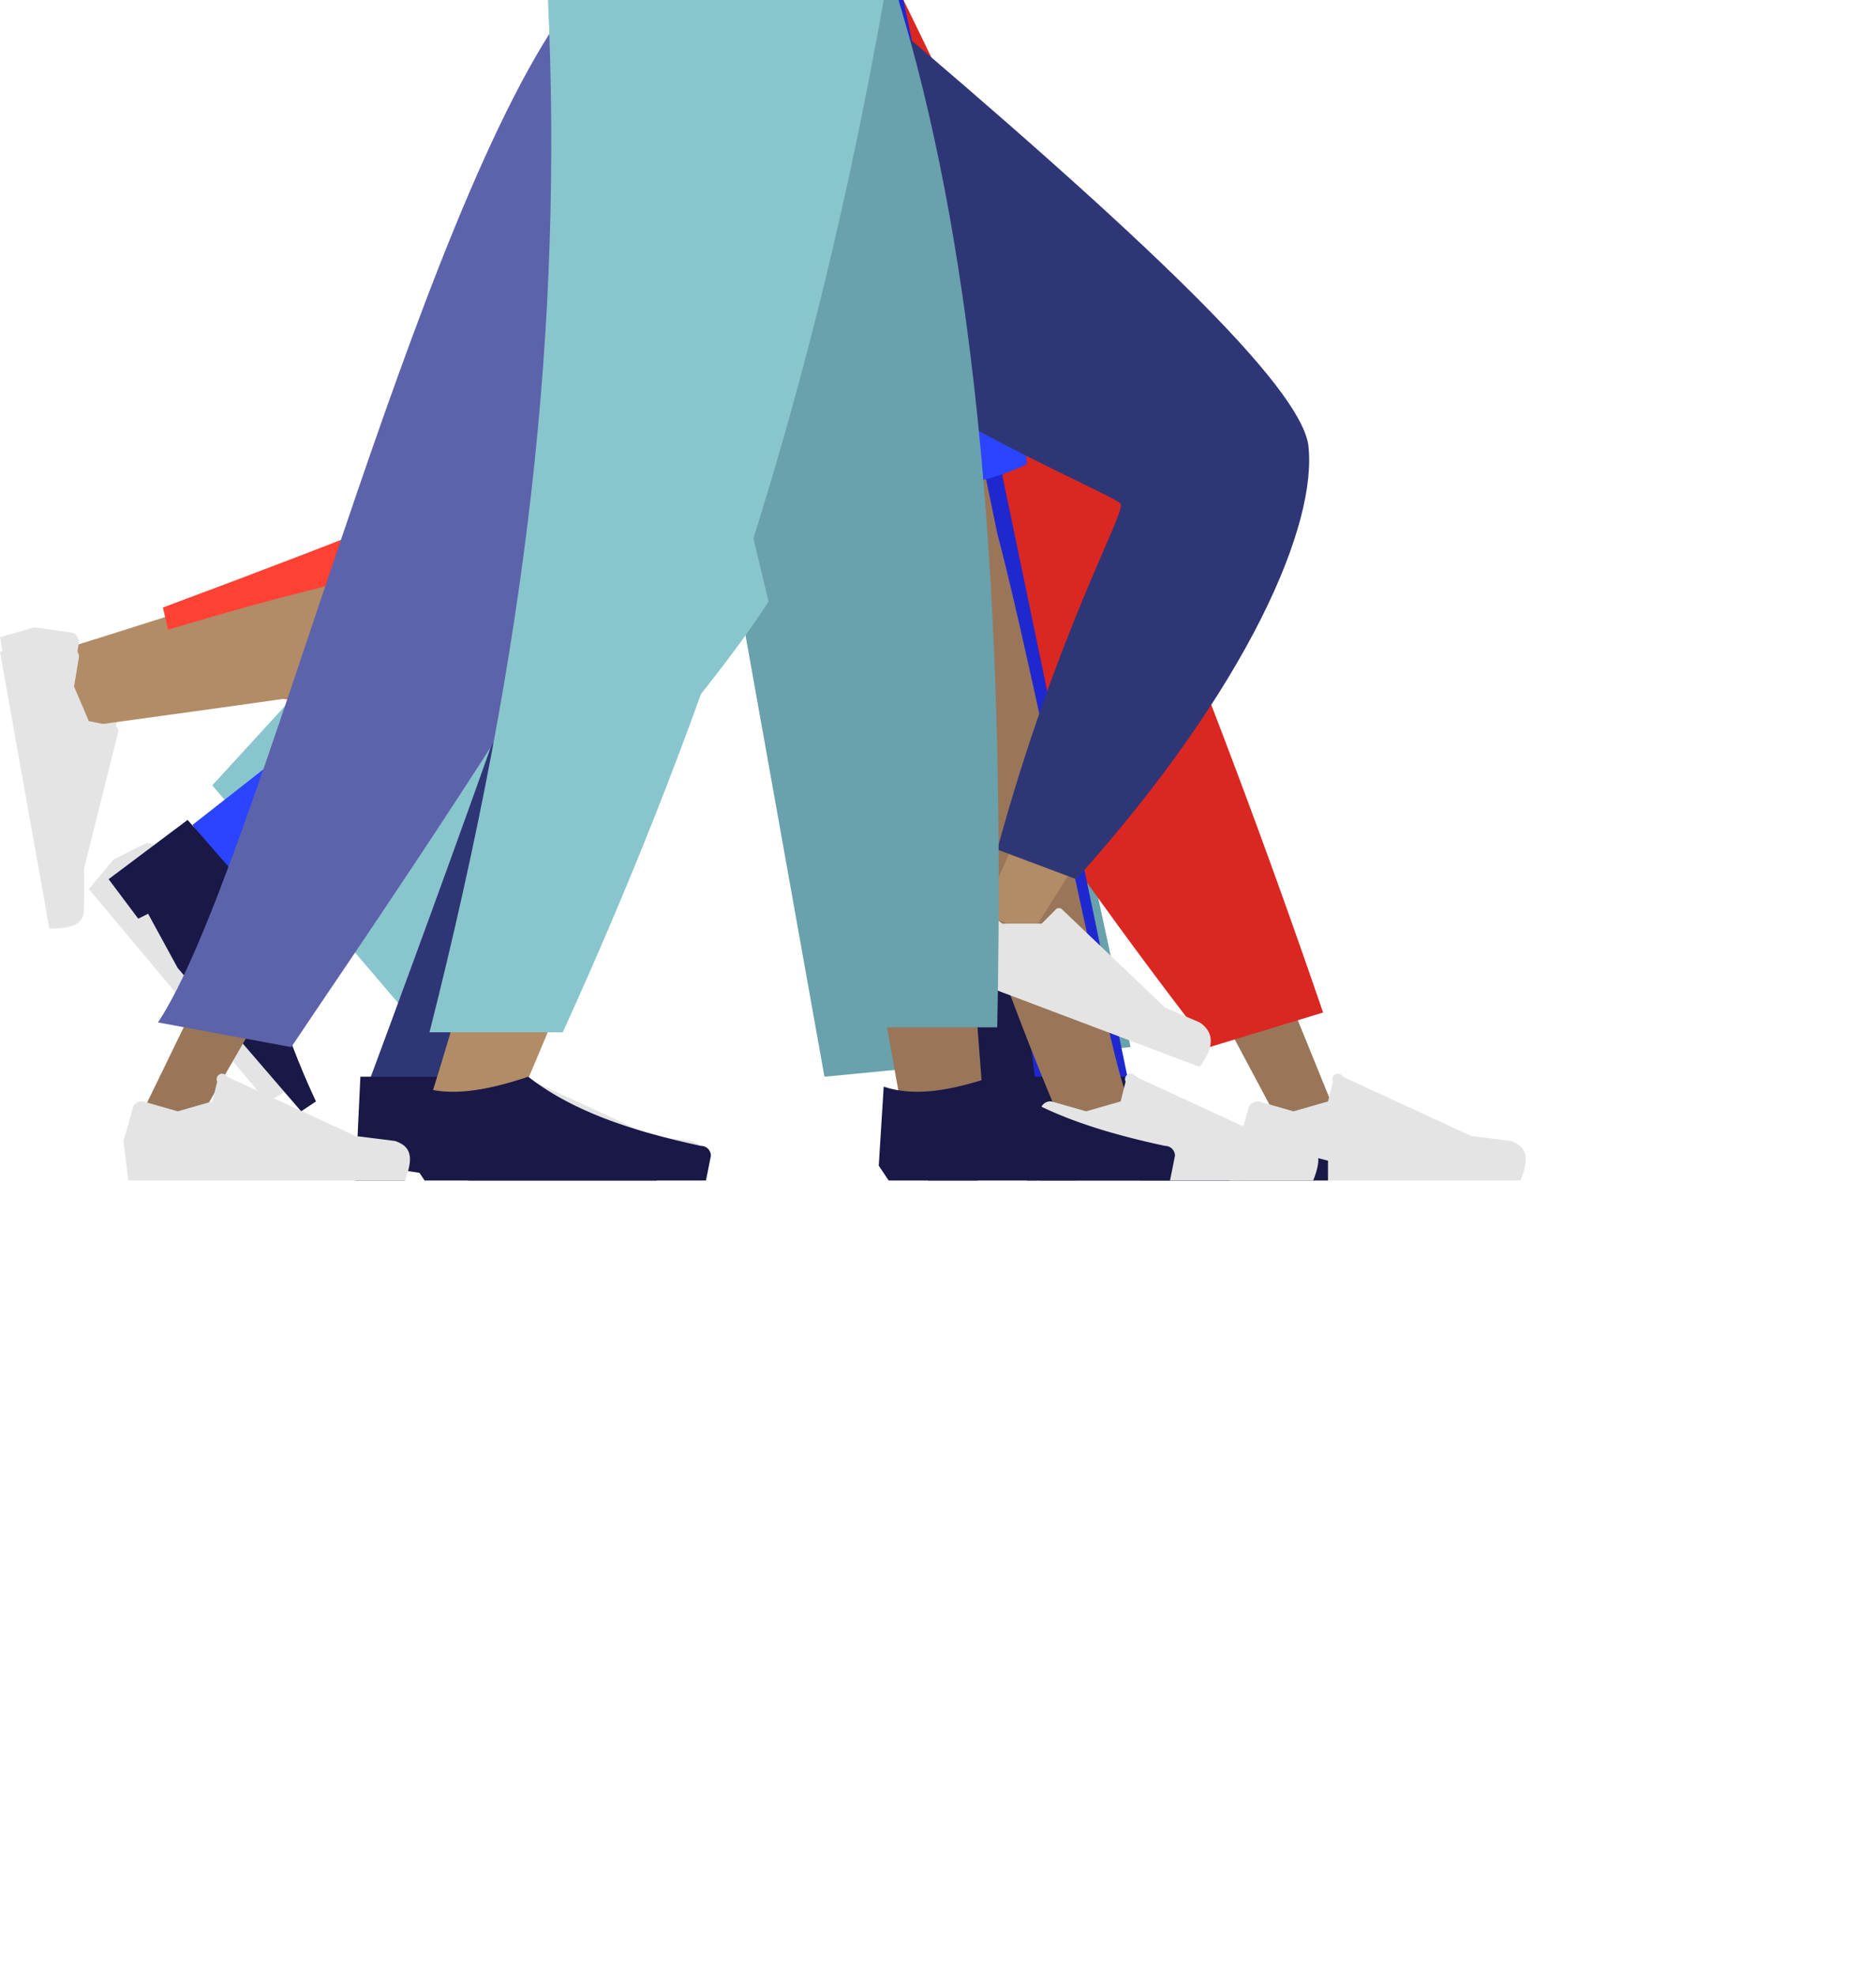 <svg width="380" height="400"
  xmlns="http://www.w3.org/2000/svg">
  <!--Bottom-->
  <path fill="#997659" d="m134 0 49 124 33 105h13L179 0z"/>
  <path d="M124 0c0 44-8 102-9 105l-84 69 9 10c65-38 99-60 102-65 4-7 19-77 31-119h-49Z" fill="#B28B67"/>
  <path d="m29 171-6 3-5 6 36 43c5-2 6-4 4-7l-4-7-8-27a1 1 0 0 0-1-1l-4 2-6-5-3-5a2 2 0 0 0-3-2Zm182 53-2 7 1 8h56c2-5 1-7-2-8l-8-1-26-12a1 1 0 0 0-2 1l-1 4-7 2-7-2a2 2 0 0 0-2 1Z" fill="#E4E4E4"/>
  <path fill="#69A1AC" d="m167 218 62-6L183 0h-55z"/>
  <path d="m43 159 41 48c43-47 68-77 75-91 7-15 13-53 19-116h-63l-6 87-66 72Z" fill="#89C5CC"/>
  <!--Bottom-->
  <path fill="#997659" d="m130 0 74 124 56 105h12L179 0z"/>
  <path d="m253 224-2 7 1 8h56c2-5 1-7-2-8l-8-1-26-12a1 1 0 0 0-2 1l-1 4-7 2-7-2a2 2 0 0 0-2 1Z" fill="#E4E4E4"/>
  <path d="m245 212 23-7A1754 1754 0 0 0 183 0h-65a1028 1028 0 0 0 127 212Z" fill="#DB2721"/>
  <path d="M125 0c-7 44-20 99-22 101-1 1-31 12-92 31l3 11c72-11 110-19 114-25 6-8 35-76 46-118h-49Z" fill="#B28B67"/>
  <path d="m33 123 4 17c54 5 87 1 99-10 12-12 26-55 42-130h-63c-9 61-15 93-16 96-1 2-23 11-66 27Z" fill="#FF4133"/>
  <path d="m14 128-7-1-7 2 10 56c5 0 7-1 7-4v-8l7-28a1 1 0 0 0-1-1l-5-1-3-7 1-6a2 2 0 0 0-2-2Z" fill="#E4E4E4"/>
  <!--Bottom-->
  <path fill="#997659" d="m128 0 38 123 18 105h14L179 0z"/>
  <path d="M115 0c2 68-1 102-1 109-1 6-9 45-27 121l15-6c29-69 39-104 42-113 4-10 13-46 27-111h-56Z" fill="#B28B67"/>
  <path d="m87 224-2 7 1 8h56c2-5 1-7-2-8l-8-1-26-12a1 1 0 0 0-2 1l-1 4-7 2-7-2a2 2 0 0 0-2 1Zm94 0-2 7 1 8h56c2-5 1-7-2-8l-8-1-26-12a1 1 0 0 0-2 1l-1 4-7 2-7-2a2 2 0 0 0-2 1Z" fill="#E4E4E4"/>
  <path fill="#69A1AC" d="m123 0 16 63h49l-7-63z"/>
  <path d="M114 0c-5 16-6 37-3 63h50l14-63h-61Z" fill="#89C5CC"/>
  <!--Bottom-->
  <path fill="#1F28CF" d="m128 0 48 127 34 94h19L183 0z"/>
  <path d="m116 0-1 105c-1 2-26 23-76 62l10 17c59-38 90-60 93-65 4-7 27-77 39-119h-65Z" fill="#2B44FF"/>
  <path d="m22 178 16-12 14 16c1 12 5 26 12 41l-3 2-25-29-6-11-2 1-6-8Zm186 61 1-21h21c10 7 23 13 39 17v4h-38l-13-2v2h-10Z" fill="#191847"/>
  <!--Bottom-->
  <path fill="#191847" d="m128 0 36 127 27 94h19L182 0z"/>
  <path d="M118 0c-1 66-3 101-4 107s-14 44-40 114h20l55-114c3-9 15-44 33-107h-64Z" fill="#2F3676"/>
  <path d="m72 239 1-21h21c10 7 23 13 39 17v4H95l-13-2v2H72Zm116 0 1-21h21c10 7 23 13 39 17v4h-38l-13-2v2h-10Z" fill="#191847"/>
  <!--Bottom-->
  <path d="M97 98c24 7 45 10 62 10 18 0 34-5 49-15-23-7-43-11-58-11s-33 6-53 16Z" fill="#1F28CF"/>
  <path d="M180 118v-1c-4-9-55-100-60-117h58c4 13 21 93 24 108 7 26 23 107 26 113 2 5-10 12-14 4a620 620 0 0 1-34-107Z" fill="#997659"/>
  <path d="M133 129c-24 6-109 17-115 18-6 2-12-10-4-13a620 620 0 0 1 105-26c-1-28-5-94-2-108h51l-26 124c-2 3-5 5-9 5Z" fill="#B28B67"/>
  <path d="m14 131-7-1-7 2 10 56c5 0 7-1 7-4v-8l7-28a1 1 0 0 0-1-1l-5-1-3-7 1-6a2 2 0 0 0-2-2Zm197 93-2 7 1 8h56c2-5 1-7-2-8l-8-1-26-12a1 1 0 0 0-2 1l-1 4-7 2-7-2a2 2 0 0 0-2 1Z" fill="#E4E4E4"/>
  <path d="M117 0c23-6 44-6 64 0 7 32 24 45 27 94-34 16-76-12-111 4-10-23 4-79 20-98Z" fill="#2B44FF"/>
  <!--Bottom-->
  <path d="M117 0c1 25 118 97 118 99 1 1-11 30-36 86l10 4c38-60 55-93 54-99-3-9-33-39-91-90h-55Z" fill="#B28B67"/>
  <path d="m202 172 16 6c35-39 49-72 47-88-2-12-32-41-90-90h-60c2 57 110 99 112 102 1 2-13 26-25 70Z" fill="#2F3676"/>
  <path d="m195 183-3 6-2 7 53 20c3-4 3-7 0-9l-7-3-21-20a1 1 0 0 0-1 0l-3 3h-8l-5-4a2 2 0 0 0-3 0Z" fill="#E4E4E4"/>
  <path fill="#997659" d="M130 0 78 124 27 229h12L171 0z"/>
  <path d="m27 224-2 7 1 8h56c2-5 1-7-2-8l-8-1-26-12a1 1 0 0 0-2 1l-1 4-7 2-7-2a2 2 0 0 0-2 1Z" fill="#E4E4E4"/>
  <path d="m32 207 27 5C79 182 166 58 175 0h-59C84 42 52 177 32 207Z" fill="#5C63AB"/>
  <!--Bottom-->
  <path fill="#997659" d="m128 0 37 126 17 95h17L182 0z"/>
  <path d="M112 0c2 66 1 101 1 107-1 6-4 46-26 116h18c29-67 39-107 42-116 4-9 14-44 28-107h-63Z" fill="#B28B67"/>
  <path d="M127 0c10 43 26 113 50 208h25c2-98-6-162-20-208h-55Z" fill="#69A1AC"/>
  <path d="M111 0c3 66-4 130-24 209h27c30-66 51-130 65-209h-68Z" fill="#89C5CC"/>
  <path d="m84 236 1-16c6 2 13 1 22-2 9 7 21 11 35 14a2 2 0 0 1 2 2l-1 5H86l-2-3Zm94 0 1-16c6 2 13 1 22-2 9 7 21 11 35 14a2 2 0 0 1 2 2l-1 5h-57l-2-3Z" fill="#191847"/>
</svg>